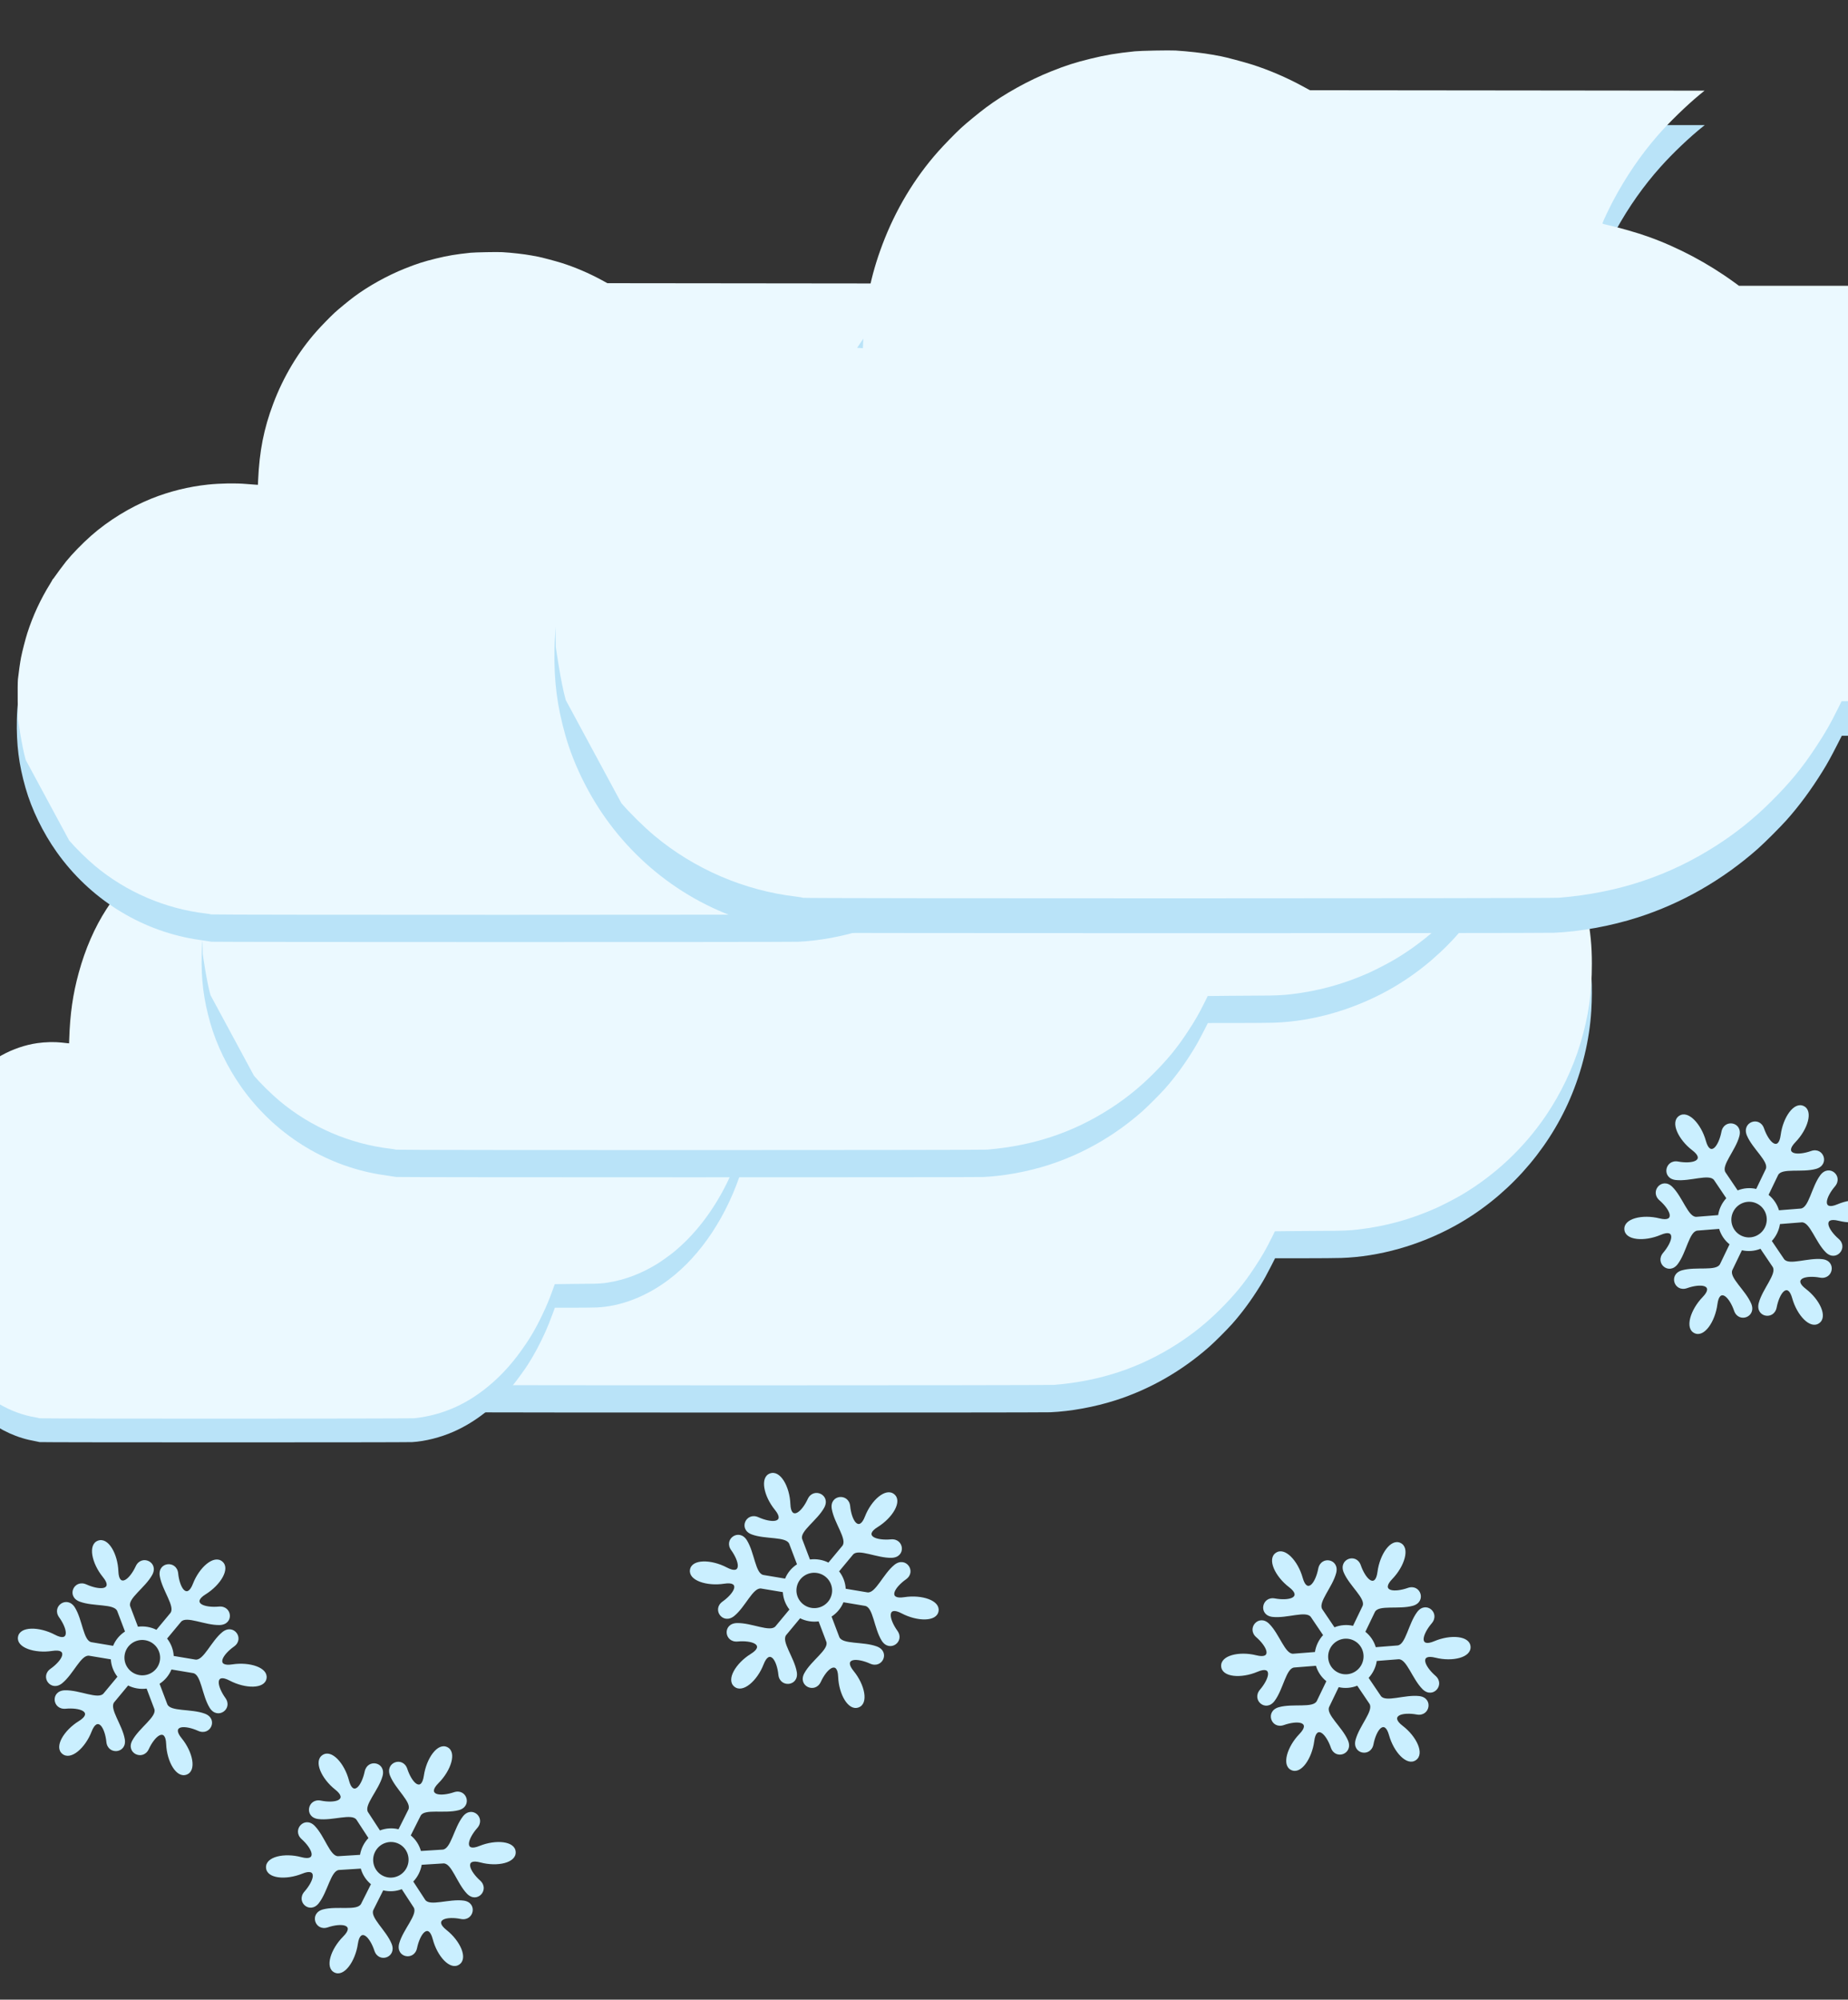 <svg width="110" height="119" viewBox="0 0 110 119" fill="none" xmlns="http://www.w3.org/2000/svg">
<rect x="0" y="0" width="110" height="119" fill="#333333" stroke="none"/>
<g clip-path="url(#clip0_33_96)">
<path fill-rule="evenodd" clip-rule="evenodd" d="M44.706 44.599C45.868 44.661 46.726 44.789 47.69 45.045C48.869 45.358 49.867 45.754 50.867 46.306L51.173 46.474L60.347 46.474L69.521 46.475L69.454 46.528C68.823 47.03 68.038 47.776 67.458 48.426C66.677 49.301 65.995 50.267 65.401 51.34C65.18 51.739 64.762 52.602 64.762 52.659C64.762 52.668 64.834 52.69 64.921 52.709C65.45 52.821 66.224 53.042 66.839 53.255C68.183 53.722 69.623 54.48 70.826 55.353L71.112 55.56H82.743H94.374L94.386 55.614C94.392 55.643 94.405 55.698 94.414 55.735C94.423 55.773 94.465 55.996 94.507 56.231C94.737 57.498 94.803 58.734 94.719 60.152C94.615 61.889 94.173 63.719 93.453 65.391C92.077 68.584 89.611 71.299 86.577 72.963C84.474 74.115 82.094 74.786 79.838 74.861C79.536 74.871 78.526 74.879 77.594 74.879L75.898 74.88L75.673 75.322C75.4 75.858 75.23 76.166 75.014 76.514C74.479 77.38 73.918 78.14 73.323 78.807C73.024 79.141 72.311 79.854 71.992 80.136C70.349 81.589 68.446 82.677 66.406 83.331C65.164 83.729 63.732 83.991 62.512 84.044C61.936 84.069 27.707 84.067 27.593 84.042C27.545 84.032 27.372 84.006 27.208 83.984C27.044 83.963 26.757 83.919 26.569 83.887C23.282 83.331 20.327 81.461 18.369 78.697C17.55 77.541 16.884 76.168 16.518 74.883C16.12 73.485 15.973 72.321 16.004 70.813C16.037 69.195 16.427 67.477 17.108 65.95C17.39 65.316 17.843 64.492 18.166 64.025C18.716 63.229 19.198 62.649 19.817 62.039C21.254 60.62 22.851 59.638 24.753 59.002C26.39 58.454 28.188 58.258 29.983 58.431C30.162 58.448 30.312 58.457 30.319 58.451C30.325 58.444 30.338 58.262 30.347 58.045C30.411 56.481 30.723 54.962 31.272 53.547C31.483 53.002 31.571 52.801 31.774 52.389C32.462 50.999 33.216 49.936 34.345 48.761C34.783 48.305 35.146 47.98 35.741 47.51C37.024 46.496 38.562 45.694 40.207 45.182C40.435 45.111 41.252 44.906 41.524 44.852C41.957 44.765 42.743 44.662 43.226 44.628C43.524 44.607 44.5 44.588 44.706 44.599Z" fill="#B9E3F8"/>
<path fill-rule="evenodd" clip-rule="evenodd" d="M44.903 43.006C45.474 43.041 46.199 43.123 46.624 43.201C46.767 43.227 46.949 43.261 47.029 43.276C47.233 43.313 48.077 43.538 48.422 43.646C49.217 43.896 50.065 44.259 50.823 44.672L51.153 44.852L60.332 44.862L69.512 44.872L69.264 45.076C68.683 45.554 67.856 46.358 67.344 46.944C66.555 47.846 65.854 48.873 65.25 50.012C65.096 50.303 64.799 50.925 64.769 51.023C64.757 51.062 64.767 51.068 64.944 51.108C65.585 51.252 66.355 51.473 66.902 51.668C68.279 52.16 69.67 52.898 70.882 53.78L71.112 53.948H82.748H94.384L94.463 54.361C94.674 55.47 94.754 56.287 94.754 57.345C94.754 59.115 94.564 60.438 94.073 62.086C93.634 63.561 92.891 65.113 91.999 66.419C90.696 68.327 89 69.919 87.015 71.099C86.666 71.306 85.865 71.722 85.495 71.887C83.983 72.564 82.482 72.977 80.828 73.17C80.35 73.226 79.852 73.247 79.033 73.248C78.641 73.248 77.773 73.254 77.104 73.261L75.888 73.274L75.714 73.626C75.363 74.335 75.139 74.726 74.698 75.396C74.042 76.394 73.482 77.073 72.572 77.976C71.803 78.738 70.985 79.394 70.072 79.981C67.861 81.401 65.495 82.187 62.748 82.415C62.33 82.449 27.635 82.452 27.567 82.417C27.541 82.404 27.399 82.38 27.251 82.362C24.833 82.081 22.509 81.081 20.643 79.519C20.165 79.12 19.486 78.451 19.116 78.015L16.529 73.22C16.296 72.406 16.066 70.758 16.066 70.758C16.066 70.758 16.033 68.742 16.067 68.423C16.108 68.036 16.201 67.384 16.254 67.12C16.325 66.757 16.515 66.023 16.627 65.674C16.958 64.643 17.408 63.669 17.986 62.738C18.064 62.612 18.127 62.501 18.127 62.489C18.127 62.479 18.135 62.469 18.144 62.469C18.153 62.469 18.2 62.409 18.249 62.334C18.338 62.199 18.791 61.59 18.937 61.409C19.297 60.964 19.905 60.339 20.421 59.884C21.445 58.98 22.741 58.183 24.017 57.671C25.087 57.242 26.229 56.959 27.376 56.838C28.099 56.762 29.012 56.746 29.636 56.799C29.826 56.815 30.065 56.834 30.167 56.84L30.352 56.852L30.364 56.582C30.442 54.843 30.704 53.508 31.261 52.032C31.868 50.419 32.748 48.949 33.846 47.712C34.13 47.392 34.648 46.86 34.922 46.607C35.158 46.389 35.747 45.905 36.074 45.661C36.924 45.026 38.056 44.397 39.103 43.979C39.804 43.698 40.221 43.565 40.952 43.385C41.657 43.213 42.134 43.133 43 43.042C43.273 43.014 44.614 42.988 44.903 43.006Z" fill="#EBF9FF"/>
<path fill-rule="evenodd" clip-rule="evenodd" d="M13.225 51.395C13.963 51.449 14.508 51.561 15.119 51.784C15.868 52.058 16.502 52.403 17.137 52.885L17.331 53.032L23.155 53.032L28.98 53.032L28.938 53.079C28.537 53.517 28.038 54.168 27.67 54.736C27.174 55.499 26.741 56.342 26.364 57.279C26.224 57.627 25.959 58.38 25.959 58.429C25.959 58.437 26.004 58.457 26.059 58.473C26.395 58.571 26.886 58.764 27.277 58.95C28.13 59.357 29.045 60.019 29.808 60.781L29.99 60.962H37.374H44.759L44.766 61.008C44.77 61.034 44.778 61.082 44.784 61.114C44.789 61.147 44.816 61.342 44.843 61.547C44.989 62.653 45.031 63.731 44.978 64.969C44.912 66.485 44.631 68.082 44.174 69.541C43.3 72.328 41.735 74.697 39.808 76.149C38.474 77.155 36.962 77.741 35.53 77.806C35.338 77.814 34.697 77.822 34.105 77.822L33.029 77.822L32.885 78.209C32.712 78.676 32.604 78.945 32.468 79.249C32.127 80.004 31.771 80.668 31.393 81.25C31.204 81.542 30.751 82.164 30.549 82.41C29.505 83.678 28.297 84.628 27.002 85.198C26.214 85.545 25.305 85.774 24.53 85.82C24.164 85.842 2.433 85.841 2.36 85.819C2.33 85.81 2.22 85.787 2.116 85.768C2.012 85.749 1.829 85.711 1.71 85.684C-0.377 85.198 -2.253 83.566 -3.496 81.154C-4.016 80.145 -4.439 78.947 -4.671 77.826C-4.924 76.605 -5.017 75.589 -4.997 74.274C-4.976 72.861 -4.729 71.362 -4.297 70.029C-4.118 69.476 -3.83 68.756 -3.625 68.35C-3.276 67.655 -2.97 67.148 -2.577 66.616C-1.664 65.378 -0.65 64.521 0.557 63.965C1.596 63.487 2.738 63.316 3.878 63.467C3.991 63.482 4.087 63.49 4.091 63.484C4.095 63.479 4.103 63.319 4.108 63.13C4.149 61.765 4.348 60.439 4.696 59.204C4.83 58.729 4.886 58.553 5.015 58.194C5.452 56.981 5.93 56.053 6.647 55.027C6.925 54.63 7.156 54.346 7.533 53.936C8.348 53.051 9.324 52.351 10.369 51.904C10.513 51.842 11.032 51.663 11.205 51.616C11.48 51.54 11.979 51.45 12.285 51.421C12.475 51.403 13.094 51.386 13.225 51.395Z" fill="#B9E3F8"/>
<path fill-rule="evenodd" clip-rule="evenodd" d="M13.35 50.005C13.713 50.035 14.173 50.107 14.443 50.175C14.534 50.198 14.649 50.228 14.7 50.241C14.829 50.273 15.365 50.469 15.584 50.564C16.089 50.782 16.628 51.099 17.109 51.46L17.318 51.617L23.146 51.625L28.974 51.634L28.817 51.811C28.448 52.229 27.923 52.931 27.598 53.442C27.097 54.229 26.652 55.126 26.268 56.12C26.17 56.374 25.982 56.917 25.963 57.002C25.955 57.036 25.962 57.041 26.074 57.076C26.481 57.202 26.97 57.395 27.317 57.565C28.191 57.994 29.074 58.638 29.843 59.408L29.99 59.555H37.378H44.765L44.815 59.916C44.949 60.883 45 61.596 45 62.519C45 64.064 44.88 65.218 44.568 66.657C44.289 67.944 43.817 69.299 43.251 70.439C42.423 72.103 41.347 73.493 40.086 74.523C39.865 74.704 39.356 75.067 39.122 75.211C38.162 75.802 37.208 76.162 36.159 76.331C35.855 76.379 35.539 76.398 35.019 76.398C34.77 76.398 34.219 76.404 33.794 76.41L33.022 76.421L32.911 76.728C32.689 77.347 32.546 77.689 32.267 78.273C31.85 79.144 31.495 79.737 30.916 80.525C30.429 81.19 29.909 81.762 29.329 82.274C27.926 83.514 26.424 84.2 24.68 84.399C24.415 84.429 2.387 84.431 2.344 84.401C2.327 84.39 2.237 84.368 2.143 84.353C0.608 84.107 -0.868 83.234 -2.053 81.872C-2.356 81.523 -2.787 80.939 -3.022 80.558L-4.664 76.374C-4.812 75.664 -4.958 74.225 -4.958 74.225C-4.958 74.225 -4.979 72.466 -4.958 72.188C-4.932 71.85 -4.872 71.281 -4.839 71.05C-4.793 70.734 -4.673 70.093 -4.602 69.788C-4.392 68.888 -4.106 68.039 -3.739 67.226C-3.69 67.116 -3.65 67.019 -3.65 67.009C-3.65 67 -3.645 66.992 -3.639 66.992C-3.633 66.992 -3.603 66.939 -3.572 66.874C-3.516 66.755 -3.228 66.224 -3.135 66.066C-2.907 65.678 -2.521 65.132 -2.193 64.735C-1.543 63.947 -0.72 63.25 0.09 62.804C0.769 62.43 1.494 62.182 2.223 62.077C2.681 62.01 3.261 61.996 3.657 62.042C3.778 62.057 3.93 62.073 3.994 62.079L4.112 62.09L4.12 61.854C4.169 60.335 4.335 59.171 4.689 57.882C5.074 56.475 5.633 55.192 6.33 54.113C6.51 53.833 6.84 53.368 7.013 53.148C7.163 52.958 7.537 52.535 7.745 52.322C8.284 51.768 9.003 51.219 9.668 50.854C10.113 50.609 10.377 50.493 10.842 50.336C11.289 50.185 11.592 50.116 12.142 50.037C12.315 50.012 13.166 49.99 13.35 50.005Z" fill="#EBF9FF"/>
<path fill-rule="evenodd" clip-rule="evenodd" d="M40.706 30.599C41.868 30.661 42.726 30.789 43.69 31.045C44.869 31.358 45.867 31.754 46.867 32.306L47.173 32.474L56.347 32.474L65.521 32.475L65.454 32.528C64.823 33.03 64.038 33.776 63.458 34.426C62.677 35.301 61.995 36.267 61.401 37.34C61.18 37.739 60.762 38.602 60.762 38.659C60.762 38.668 60.834 38.69 60.921 38.709C61.45 38.821 62.224 39.042 62.839 39.255C64.183 39.722 65.623 40.48 66.826 41.353L67.112 41.56H78.743H90.374L90.386 41.614C90.392 41.643 90.405 41.698 90.414 41.735C90.423 41.773 90.465 41.996 90.507 42.231C90.737 43.498 90.803 44.734 90.719 46.152C90.615 47.889 90.173 49.719 89.453 51.391C88.077 54.584 85.611 57.299 82.577 58.962C80.474 60.115 78.094 60.786 75.838 60.861C75.536 60.87 74.526 60.879 73.594 60.879L71.898 60.88L71.673 61.322C71.4 61.858 71.23 62.166 71.014 62.514C70.479 63.38 69.918 64.14 69.323 64.807C69.024 65.141 68.311 65.854 67.992 66.136C66.349 67.589 64.446 68.677 62.406 69.331C61.164 69.729 59.732 69.991 58.512 70.044C57.936 70.069 23.707 70.067 23.593 70.042C23.545 70.032 23.372 70.006 23.208 69.984C23.044 69.963 22.757 69.919 22.569 69.887C19.282 69.331 16.327 67.461 14.369 64.697C13.55 63.541 12.884 62.168 12.518 60.883C12.12 59.485 11.973 58.321 12.004 56.813C12.037 55.195 12.427 53.477 13.108 51.95C13.39 51.316 13.843 50.492 14.165 50.025C14.716 49.229 15.198 48.649 15.817 48.039C17.254 46.62 18.851 45.638 20.753 45.002C22.39 44.454 24.188 44.258 25.983 44.431C26.162 44.448 26.312 44.457 26.319 44.451C26.325 44.444 26.338 44.262 26.347 44.045C26.411 42.481 26.723 40.962 27.272 39.547C27.483 39.002 27.571 38.801 27.774 38.389C28.462 36.999 29.216 35.936 30.345 34.761C30.783 34.305 31.146 33.98 31.741 33.51C33.024 32.496 34.562 31.694 36.207 31.182C36.435 31.111 37.252 30.906 37.524 30.852C37.957 30.765 38.743 30.662 39.226 30.628C39.524 30.607 40.5 30.588 40.706 30.599Z" fill="#B9E3F8"/>
<path fill-rule="evenodd" clip-rule="evenodd" d="M40.903 29.006C41.474 29.041 42.199 29.123 42.624 29.201C42.767 29.227 42.949 29.261 43.029 29.276C43.233 29.313 44.077 29.538 44.422 29.646C45.217 29.896 46.065 30.259 46.823 30.672L47.153 30.852L56.332 30.862L65.512 30.872L65.264 31.076C64.683 31.554 63.856 32.358 63.344 32.944C62.555 33.846 61.854 34.873 61.25 36.012C61.096 36.303 60.799 36.925 60.769 37.023C60.757 37.062 60.767 37.068 60.944 37.108C61.585 37.252 62.355 37.473 62.902 37.668C64.279 38.16 65.67 38.898 66.882 39.78L67.112 39.948H78.748H90.384L90.463 40.361C90.674 41.47 90.754 42.287 90.754 43.345C90.754 45.115 90.564 46.438 90.073 48.086C89.634 49.561 88.891 51.113 87.999 52.419C86.696 54.327 85 55.919 83.015 57.099C82.666 57.306 81.865 57.722 81.496 57.887C79.983 58.564 78.482 58.977 76.828 59.17C76.35 59.226 75.852 59.247 75.033 59.248C74.641 59.248 73.773 59.254 73.104 59.261L71.888 59.274L71.714 59.626C71.363 60.335 71.139 60.726 70.698 61.396C70.042 62.394 69.482 63.073 68.572 63.976C67.803 64.738 66.985 65.394 66.072 65.981C63.861 67.401 61.495 68.187 58.748 68.415C58.33 68.449 23.635 68.452 23.567 68.417C23.541 68.404 23.399 68.38 23.251 68.362C20.833 68.081 18.509 67.081 16.643 65.519C16.165 65.12 15.486 64.451 15.116 64.015L12.529 59.22C12.296 58.407 12.066 56.758 12.066 56.758C12.066 56.758 12.033 54.742 12.067 54.423C12.108 54.036 12.201 53.384 12.254 53.12C12.325 52.757 12.515 52.023 12.627 51.673C12.958 50.643 13.408 49.669 13.986 48.738C14.064 48.612 14.127 48.501 14.127 48.489C14.127 48.479 14.135 48.469 14.144 48.469C14.153 48.469 14.2 48.409 14.249 48.334C14.338 48.199 14.79 47.59 14.937 47.409C15.297 46.964 15.905 46.339 16.421 45.884C17.445 44.98 18.741 44.183 20.017 43.671C21.087 43.242 22.229 42.959 23.376 42.838C24.099 42.762 25.012 42.746 25.636 42.799C25.826 42.815 26.065 42.834 26.167 42.84L26.352 42.852L26.364 42.582C26.442 40.843 26.704 39.508 27.261 38.032C27.868 36.419 28.748 34.949 29.846 33.712C30.13 33.392 30.648 32.86 30.922 32.607C31.158 32.389 31.747 31.905 32.074 31.661C32.924 31.026 34.056 30.397 35.103 29.979C35.804 29.698 36.221 29.565 36.952 29.385C37.657 29.213 38.134 29.133 39 29.042C39.273 29.014 40.614 28.988 40.903 29.006Z" fill="#EBF9FF"/>
<path fill-rule="evenodd" clip-rule="evenodd" d="M29.706 16.599C30.868 16.661 31.726 16.789 32.69 17.045C33.869 17.358 34.867 17.754 35.867 18.306L36.173 18.474L45.347 18.474L54.521 18.475L54.454 18.528C53.823 19.03 53.038 19.776 52.458 20.426C51.677 21.301 50.995 22.267 50.401 23.34C50.18 23.739 49.762 24.602 49.762 24.659C49.762 24.668 49.834 24.69 49.921 24.709C50.45 24.821 51.224 25.042 51.839 25.255C53.182 25.722 54.623 26.48 55.826 27.353L56.112 27.56H67.743H79.374L79.386 27.614C79.392 27.643 79.405 27.698 79.414 27.735C79.423 27.773 79.465 27.996 79.507 28.231C79.737 29.498 79.803 30.734 79.719 32.152C79.615 33.889 79.173 35.719 78.453 37.391C77.077 40.584 74.612 43.299 71.577 44.962C69.474 46.115 67.094 46.786 64.838 46.861C64.536 46.87 63.526 46.879 62.594 46.879L60.898 46.88L60.673 47.322C60.4 47.858 60.23 48.166 60.014 48.514C59.479 49.38 58.918 50.14 58.322 50.807C58.024 51.141 57.311 51.854 56.992 52.136C55.349 53.589 53.446 54.677 51.406 55.331C50.164 55.729 48.732 55.991 47.512 56.044C46.936 56.069 12.707 56.067 12.593 56.042C12.545 56.032 12.372 56.006 12.208 55.984C12.044 55.963 11.757 55.919 11.569 55.887C8.282 55.331 5.327 53.461 3.369 50.697C2.55 49.541 1.884 48.168 1.518 46.883C1.12 45.485 0.973 44.321 1.004 42.813C1.037 41.195 1.427 39.477 2.108 37.95C2.39 37.316 2.843 36.492 3.166 36.025C3.716 35.229 4.198 34.649 4.817 34.039C6.254 32.62 7.851 31.638 9.753 31.002C11.39 30.454 13.188 30.258 14.983 30.431C15.162 30.448 15.312 30.457 15.319 30.451C15.325 30.444 15.338 30.262 15.347 30.045C15.411 28.481 15.723 26.962 16.272 25.547C16.483 25.002 16.571 24.801 16.774 24.389C17.462 22.999 18.216 21.936 19.345 20.761C19.783 20.305 20.146 19.98 20.741 19.51C22.024 18.496 23.562 17.694 25.207 17.182C25.435 17.111 26.252 16.906 26.524 16.852C26.957 16.765 27.744 16.662 28.226 16.628C28.524 16.607 29.5 16.588 29.706 16.599Z" fill="#B9E3F8"/>
<path fill-rule="evenodd" clip-rule="evenodd" d="M29.903 15.006C30.474 15.04 31.199 15.123 31.624 15.201C31.767 15.227 31.949 15.261 32.029 15.276C32.233 15.313 33.077 15.538 33.422 15.646C34.217 15.896 35.065 16.259 35.823 16.672L36.153 16.852L45.332 16.862L54.512 16.872L54.264 17.076C53.683 17.554 52.856 18.358 52.344 18.944C51.555 19.846 50.854 20.873 50.25 22.012C50.096 22.303 49.799 22.925 49.769 23.023C49.757 23.062 49.767 23.068 49.944 23.108C50.585 23.252 51.355 23.473 51.902 23.668C53.279 24.16 54.67 24.898 55.882 25.78L56.112 25.948H67.748H79.385L79.463 26.361C79.674 27.47 79.754 28.287 79.754 29.345C79.754 31.115 79.564 32.438 79.073 34.086C78.634 35.561 77.891 37.113 76.999 38.419C75.696 40.327 74 41.919 72.015 43.099C71.666 43.306 70.865 43.722 70.496 43.887C68.983 44.564 67.482 44.977 65.828 45.17C65.35 45.226 64.852 45.247 64.033 45.248C63.641 45.248 62.773 45.254 62.104 45.261L60.888 45.274L60.714 45.626C60.363 46.335 60.139 46.726 59.698 47.396C59.042 48.394 58.482 49.073 57.572 49.976C56.803 50.738 55.985 51.394 55.072 51.981C52.861 53.401 50.495 54.187 47.748 54.415C47.33 54.449 12.635 54.452 12.567 54.417C12.541 54.404 12.399 54.38 12.251 54.362C9.833 54.081 7.509 53.081 5.643 51.519C5.165 51.12 4.486 50.451 4.116 50.015L1.529 45.22C1.296 44.407 1.066 42.758 1.066 42.758C1.066 42.758 1.033 40.742 1.067 40.423C1.108 40.036 1.201 39.384 1.254 39.12C1.325 38.757 1.515 38.023 1.627 37.673C1.958 36.643 2.408 35.669 2.986 34.738C3.064 34.612 3.127 34.501 3.127 34.489C3.127 34.479 3.135 34.469 3.144 34.469C3.153 34.469 3.2 34.409 3.249 34.334C3.338 34.199 3.791 33.59 3.937 33.409C4.297 32.964 4.905 32.339 5.421 31.884C6.445 30.98 7.741 30.183 9.017 29.671C10.087 29.242 11.229 28.959 12.376 28.838C13.099 28.762 14.012 28.746 14.636 28.799C14.826 28.815 15.065 28.834 15.167 28.84L15.352 28.852L15.364 28.582C15.441 26.843 15.704 25.509 16.261 24.032C16.868 22.419 17.748 20.949 18.846 19.712C19.13 19.392 19.648 18.86 19.922 18.607C20.158 18.389 20.747 17.905 21.074 17.661C21.924 17.026 23.056 16.397 24.103 15.979C24.804 15.698 25.221 15.565 25.952 15.385C26.657 15.213 27.134 15.133 28 15.042C28.273 15.014 29.614 14.988 29.903 15.006Z" fill="#EBF9FF"/>
<path fill-rule="evenodd" clip-rule="evenodd" d="M69.726 5.046C71.211 5.125 72.31 5.289 73.542 5.616C75.051 6.016 76.328 6.523 77.607 7.229L77.998 7.445L89.735 7.445L101.473 7.446L101.387 7.514C100.579 8.156 99.575 9.111 98.833 9.942C97.833 11.061 96.961 12.297 96.201 13.67C95.919 14.181 95.384 15.284 95.384 15.357C95.384 15.368 95.475 15.397 95.587 15.421C96.264 15.565 97.254 15.847 98.041 16.12C99.76 16.717 101.603 17.687 103.142 18.804L103.507 19.069H118.387H133.268L133.283 19.137C133.291 19.175 133.307 19.245 133.319 19.293C133.33 19.341 133.384 19.626 133.438 19.928C133.732 21.548 133.817 23.129 133.709 24.943C133.577 27.166 133.011 29.507 132.089 31.646C130.329 35.73 127.175 39.204 123.293 41.333C120.603 42.807 117.557 43.665 114.671 43.761C114.285 43.774 112.993 43.784 111.8 43.785L109.631 43.785L109.342 44.352C108.993 45.036 108.776 45.431 108.5 45.876C107.815 46.984 107.097 47.957 106.336 48.81C105.954 49.237 105.041 50.149 104.633 50.51C102.531 52.369 100.097 53.761 97.487 54.597C95.898 55.106 94.066 55.442 92.506 55.509C91.769 55.541 47.977 55.539 47.831 55.507C47.77 55.494 47.549 55.461 47.339 55.433C47.13 55.406 46.762 55.35 46.522 55.309C42.316 54.598 38.536 52.205 36.031 48.669C34.983 47.19 34.131 45.434 33.663 43.79C33.154 42.001 32.966 40.511 33.005 38.583C33.047 36.513 33.546 34.314 34.417 32.361C34.778 31.55 35.358 30.495 35.77 29.899C36.474 28.88 37.091 28.138 37.883 27.357C39.722 25.543 41.765 24.286 44.198 23.472C46.292 22.771 48.593 22.52 50.89 22.742C51.117 22.764 51.31 22.775 51.319 22.767C51.327 22.759 51.343 22.525 51.354 22.248C51.436 20.247 51.836 18.303 52.538 16.493C52.809 15.796 52.92 15.538 53.181 15.012C54.061 13.233 55.025 11.873 56.47 10.37C57.03 9.788 57.494 9.371 58.255 8.77C59.897 7.472 61.865 6.447 63.969 5.791C64.26 5.7 65.305 5.439 65.654 5.369C66.208 5.258 67.214 5.126 67.831 5.083C68.213 5.056 69.461 5.032 69.726 5.046Z" fill="#B9E3F8"/>
<path fill-rule="evenodd" clip-rule="evenodd" d="M69.978 3.007C70.707 3.052 71.635 3.157 72.179 3.257C72.362 3.291 72.595 3.334 72.697 3.353C72.958 3.401 74.038 3.688 74.479 3.827C75.496 4.146 76.581 4.61 77.551 5.14L77.973 5.37L89.717 5.382L101.46 5.395L101.143 5.655C100.4 6.267 99.342 7.296 98.687 8.046C97.678 9.2 96.781 10.514 96.008 11.971C95.81 12.343 95.432 13.139 95.392 13.264C95.377 13.315 95.391 13.321 95.616 13.372C96.436 13.558 97.422 13.84 98.122 14.09C99.883 14.719 101.662 15.663 103.213 16.791L103.508 17.006H118.395H133.281L133.382 17.535C133.652 18.953 133.754 19.999 133.754 21.352C133.754 23.617 133.511 25.309 132.883 27.418C132.321 29.305 131.37 31.291 130.229 32.961C128.562 35.402 126.392 37.439 123.853 38.948C123.406 39.214 122.382 39.745 121.909 39.957C119.974 40.823 118.053 41.351 115.938 41.598C115.326 41.669 114.689 41.697 113.641 41.697C113.139 41.698 112.029 41.705 111.173 41.714L109.617 41.731L109.395 42.181C108.946 43.089 108.659 43.589 108.096 44.446C107.256 45.722 106.54 46.591 105.375 47.746C104.392 48.721 103.345 49.561 102.177 50.311C99.348 52.128 96.322 53.134 92.807 53.425C92.273 53.47 47.885 53.473 47.798 53.429C47.765 53.412 47.584 53.38 47.394 53.358C44.3 52.998 41.327 51.718 38.94 49.721C38.329 49.21 37.46 48.354 36.987 47.796L33.677 41.663C33.379 40.621 33.085 38.512 33.085 38.512C33.085 38.512 33.042 35.933 33.085 35.525C33.138 35.03 33.258 34.196 33.325 33.857C33.416 33.394 33.659 32.455 33.802 32.007C34.225 30.689 34.802 29.443 35.541 28.251C35.64 28.091 35.721 27.948 35.721 27.934C35.721 27.92 35.731 27.908 35.742 27.908C35.754 27.908 35.815 27.831 35.877 27.735C35.991 27.562 36.57 26.783 36.757 26.552C37.218 25.982 37.996 25.182 38.656 24.6C39.966 23.444 41.625 22.424 43.256 21.77C44.625 21.221 46.086 20.858 47.554 20.703C48.479 20.606 49.648 20.586 50.445 20.653C50.688 20.674 50.994 20.698 51.125 20.706L51.362 20.722L51.377 20.376C51.476 18.151 51.812 16.444 52.524 14.555C53.301 12.492 54.427 10.611 55.831 9.029C56.194 8.619 56.858 7.938 57.208 7.615C57.51 7.336 58.263 6.717 58.682 6.404C59.769 5.591 61.217 4.787 62.556 4.252C63.453 3.893 63.986 3.722 64.922 3.493C65.824 3.272 66.434 3.17 67.542 3.054C67.892 3.018 69.607 2.985 69.978 3.007Z" fill="#EBF9FF"/>
<path d="M74.774 98.505C75.776 98.756 75.392 97.962 74.78 97.433C74.169 96.904 74.927 96.019 75.544 96.63C76.161 97.241 76.493 98.452 76.982 98.413C77.374 98.382 78.026 98.331 78.271 98.311C78.299 98.129 78.354 97.947 78.438 97.772C78.522 97.597 78.63 97.441 78.755 97.306C78.618 97.102 78.251 96.56 78.031 96.234C77.757 95.828 76.603 96.323 75.741 96.222C74.879 96.12 75.098 94.975 75.892 95.124C76.687 95.273 77.548 95.078 76.727 94.45C75.906 93.823 75.399 92.781 75.943 92.408C76.486 92.035 77.261 92.891 77.54 93.891C77.818 94.891 78.313 94.154 78.466 93.353C78.62 92.552 79.755 92.765 79.534 93.612C79.313 94.459 78.434 95.362 78.709 95.769C78.929 96.094 79.296 96.637 79.433 96.841C79.778 96.702 80.162 96.667 80.537 96.753C80.644 96.53 80.93 95.936 81.102 95.579C81.316 95.134 80.321 94.38 79.983 93.576C79.645 92.773 80.738 92.385 81.002 93.153C81.267 93.921 81.859 94.571 81.994 93.538C82.129 92.506 82.775 91.537 83.365 91.821C83.955 92.105 83.6 93.214 82.877 93.963C82.153 94.713 83.031 94.77 83.796 94.498C84.562 94.226 84.939 95.323 84.101 95.56C83.262 95.796 82.052 95.488 81.837 95.933C81.665 96.29 81.379 96.884 81.272 97.107C81.572 97.346 81.785 97.668 81.891 98.024C82.136 98.005 82.789 97.953 83.181 97.922C83.67 97.884 83.829 96.634 84.353 95.933C84.877 95.231 85.751 95.987 85.22 96.606C84.69 97.225 84.421 98.071 85.377 97.666C86.333 97.26 87.486 97.332 87.533 97.99C87.579 98.648 86.449 98.901 85.447 98.65C84.445 98.4 84.829 99.194 85.441 99.723C86.052 100.251 85.294 101.136 84.677 100.525C84.06 99.915 83.728 98.704 83.239 98.742C82.847 98.773 82.195 98.825 81.95 98.844C81.923 99.027 81.868 99.208 81.783 99.383C81.699 99.558 81.592 99.715 81.466 99.85C81.603 100.054 81.97 100.596 82.19 100.921C82.464 101.328 83.618 100.832 84.48 100.934C85.343 101.036 85.123 102.18 84.329 102.031C83.534 101.883 82.673 102.078 83.494 102.705C84.315 103.332 84.822 104.374 84.278 104.747C83.735 105.121 82.96 104.264 82.681 103.264C82.402 102.264 81.909 103.001 81.755 103.802C81.601 104.603 80.466 104.391 80.687 103.543C80.909 102.697 81.787 101.794 81.512 101.387C81.292 101.061 80.926 100.518 80.788 100.315C80.443 100.454 80.059 100.488 79.684 100.403C79.577 100.625 79.291 101.22 79.119 101.576C78.905 102.022 79.9 102.776 80.239 103.579C80.576 104.382 79.483 104.771 79.219 104.003C78.954 103.235 78.363 102.584 78.228 103.617C78.093 104.65 77.446 105.619 76.856 105.335C76.267 105.051 76.622 103.941 77.345 103.192C78.068 102.442 77.19 102.385 76.425 102.657C75.659 102.929 75.282 101.832 76.12 101.596C76.959 101.359 78.169 101.668 78.384 101.222C78.556 100.866 78.842 100.271 78.949 100.049C78.649 99.809 78.436 99.487 78.33 99.131C78.085 99.15 77.432 99.202 77.04 99.233C76.551 99.272 76.393 100.522 75.868 101.223C75.344 101.924 74.471 101.169 75.001 100.549C75.531 99.93 75.8 99.084 74.844 99.49C73.888 99.895 72.735 99.823 72.688 99.165C72.642 98.508 73.772 98.254 74.774 98.505ZM79.65 99.535C80.173 99.787 80.804 99.563 81.058 99.034C81.313 98.505 81.095 97.873 80.572 97.621C80.048 97.368 79.418 97.593 79.163 98.121C78.908 98.65 79.126 99.283 79.65 99.535Z" fill="#CAEFFF"/>
<path d="M98.774 72.505C99.776 72.756 99.392 71.962 98.78 71.433C98.169 70.904 98.927 70.019 99.544 70.63C100.161 71.241 100.493 72.452 100.982 72.413C101.374 72.382 102.026 72.331 102.271 72.311C102.299 72.129 102.354 71.947 102.438 71.772C102.522 71.597 102.63 71.441 102.755 71.306C102.618 71.102 102.251 70.56 102.032 70.234C101.757 69.828 100.603 70.323 99.741 70.222C98.879 70.12 99.098 68.975 99.892 69.124C100.687 69.273 101.548 69.078 100.727 68.45C99.906 67.823 99.399 66.781 99.943 66.408C100.486 66.035 101.261 66.891 101.54 67.891C101.818 68.891 102.313 68.154 102.466 67.353C102.62 66.552 103.755 66.765 103.534 67.612C103.313 68.459 102.434 69.362 102.709 69.769C102.929 70.094 103.296 70.637 103.433 70.841C103.778 70.702 104.163 70.667 104.537 70.753C104.644 70.53 104.93 69.936 105.102 69.579C105.316 69.134 104.321 68.38 103.983 67.576C103.645 66.773 104.738 66.385 105.002 67.153C105.267 67.921 105.859 68.571 105.994 67.538C106.129 66.506 106.775 65.537 107.365 65.821C107.955 66.105 107.6 67.214 106.877 67.963C106.153 68.713 107.031 68.77 107.796 68.498C108.562 68.226 108.939 69.323 108.101 69.56C107.262 69.796 106.052 69.488 105.837 69.933C105.665 70.29 105.379 70.884 105.272 71.107C105.572 71.346 105.785 71.668 105.891 72.024C106.136 72.005 106.789 71.953 107.181 71.922C107.67 71.884 107.828 70.634 108.353 69.933C108.877 69.231 109.751 69.987 109.22 70.606C108.69 71.225 108.421 72.071 109.377 71.666C110.333 71.26 111.486 71.332 111.533 71.99C111.579 72.648 110.449 72.901 109.447 72.65C108.445 72.4 108.829 73.194 109.441 73.723C110.052 74.251 109.294 75.136 108.677 74.525C108.06 73.915 107.728 72.704 107.239 72.742C106.847 72.773 106.195 72.825 105.95 72.844C105.923 73.027 105.867 73.208 105.783 73.383C105.699 73.558 105.592 73.715 105.466 73.85C105.603 74.054 105.97 74.596 106.19 74.921C106.464 75.328 107.618 74.832 108.48 74.934C109.343 75.036 109.123 76.18 108.329 76.031C107.534 75.883 106.673 76.078 107.494 76.705C108.315 77.332 108.822 78.374 108.278 78.747C107.735 79.121 106.96 78.264 106.681 77.264C106.402 76.264 105.909 77.001 105.755 77.802C105.601 78.603 104.466 78.391 104.687 77.543C104.909 76.697 105.787 75.794 105.512 75.387C105.292 75.061 104.926 74.518 104.788 74.315C104.443 74.454 104.059 74.488 103.685 74.403C103.577 74.625 103.291 75.22 103.119 75.576C102.905 76.022 103.9 76.776 104.239 77.579C104.576 78.382 103.483 78.77 103.219 78.003C102.955 77.235 102.363 76.584 102.227 77.617C102.092 78.65 101.446 79.619 100.857 79.335C100.267 79.051 100.622 77.941 101.345 77.192C102.068 76.442 101.19 76.385 100.425 76.657C99.659 76.929 99.282 75.832 100.12 75.596C100.959 75.359 102.169 75.668 102.384 75.222C102.556 74.866 102.842 74.271 102.949 74.049C102.649 73.809 102.436 73.487 102.33 73.131C102.085 73.15 101.432 73.202 101.04 73.233C100.551 73.272 100.393 74.522 99.868 75.223C99.344 75.924 98.471 75.169 99.001 74.549C99.531 73.93 99.8 73.084 98.844 73.49C97.888 73.895 96.735 73.823 96.688 73.165C96.642 72.508 97.772 72.254 98.774 72.505ZM103.65 73.535C104.173 73.787 104.804 73.563 105.058 73.034C105.313 72.505 105.095 71.873 104.572 71.621C104.048 71.368 103.417 71.593 103.163 72.121C102.908 72.65 103.126 73.283 103.65 73.535Z" fill="#CAEFFF"/>
<path d="M9.891 103.791C9.852 102.759 9.196 103.349 8.859 104.085C8.522 104.82 7.461 104.339 7.875 103.576C8.289 102.813 9.359 102.156 9.185 101.697C9.046 101.33 8.814 100.718 8.727 100.488C8.544 100.512 8.354 100.51 8.163 100.478C7.971 100.446 7.791 100.387 7.626 100.304C7.469 100.493 7.051 100.996 6.8 101.298C6.486 101.676 7.285 102.645 7.428 103.501C7.571 104.358 6.411 104.467 6.332 103.663C6.252 102.858 5.825 102.086 5.451 103.049C5.079 104.013 4.22 104.79 3.71 104.373C3.2 103.956 3.805 102.972 4.688 102.425C5.57 101.878 4.724 101.61 3.912 101.686C3.1 101.762 2.987 100.613 3.862 100.589C4.737 100.564 5.85 101.156 6.163 100.778C6.415 100.476 6.833 99.972 6.99 99.783C6.761 99.491 6.62 99.131 6.597 98.748C6.354 98.707 5.703 98.599 5.312 98.534C4.825 98.452 4.379 99.618 3.703 100.168C3.026 100.717 2.347 99.776 3.01 99.307C3.674 98.839 4.133 98.088 3.104 98.247C2.075 98.406 0.963 98.056 1.071 97.411C1.179 96.766 2.344 96.796 3.265 97.281C4.187 97.766 3.997 96.907 3.521 96.249C3.047 95.59 3.994 94.921 4.456 95.659C4.917 96.399 4.959 97.647 5.447 97.728C5.837 97.794 6.488 97.902 6.732 97.943C6.877 97.588 7.128 97.294 7.44 97.092C7.353 96.862 7.121 96.25 6.981 95.882C6.808 95.423 5.563 95.621 4.743 95.313C3.924 95.006 4.404 93.956 5.147 94.292C5.89 94.628 6.777 94.65 6.121 93.846C5.465 93.041 5.212 91.914 5.83 91.685C6.448 91.456 7.008 92.471 7.046 93.503C7.086 94.535 7.742 93.944 8.078 93.209C8.415 92.475 9.476 92.955 9.063 93.718C8.649 94.481 7.579 95.138 7.753 95.597C7.892 95.965 8.124 96.577 8.211 96.806C8.393 96.781 8.583 96.784 8.775 96.816C8.966 96.848 9.146 96.907 9.311 96.99C9.469 96.801 9.887 96.298 10.137 95.996C10.452 95.618 9.653 94.649 9.51 93.793C9.366 92.936 10.526 92.828 10.606 93.632C10.685 94.436 11.113 95.208 11.486 94.245C11.858 93.282 12.717 92.504 13.227 92.921C13.738 93.338 13.132 94.322 12.25 94.87C11.368 95.417 12.214 95.684 13.025 95.608C13.837 95.532 13.951 96.681 13.075 96.706C12.2 96.73 11.088 96.139 10.774 96.516C10.523 96.819 10.104 97.322 9.947 97.511C10.177 97.803 10.318 98.163 10.34 98.546C10.584 98.587 11.235 98.695 11.625 98.761C12.113 98.842 12.558 97.676 13.235 97.126C13.911 96.578 14.59 97.518 13.927 97.987C13.263 98.455 12.804 99.206 13.834 99.047C14.863 98.888 15.974 99.237 15.866 99.883C15.758 100.529 14.594 100.498 13.672 100.013C12.75 99.528 12.941 100.387 13.416 101.046C13.89 101.705 12.943 102.374 12.482 101.635C12.02 100.895 11.978 99.647 11.491 99.566C11.1 99.501 10.449 99.392 10.206 99.351C10.06 99.706 9.81 100 9.498 100.202C9.585 100.432 9.817 101.044 9.956 101.412C10.13 101.871 11.374 101.673 12.194 101.981C13.014 102.289 12.533 103.338 11.79 103.002C11.047 102.666 10.16 102.645 10.816 103.449C11.473 104.253 11.726 105.381 11.107 105.609C10.489 105.838 9.93 104.823 9.891 103.791ZM9.517 98.822C9.612 98.249 9.221 97.706 8.642 97.609C8.063 97.513 7.517 97.899 7.421 98.472C7.325 99.045 7.717 99.588 8.295 99.685C8.874 99.781 9.421 99.395 9.517 98.822Z" fill="#CAEFFF"/>
<path d="M49.891 99.791C49.852 98.759 49.196 99.349 48.859 100.085C48.522 100.82 47.461 100.339 47.875 99.576C48.289 98.813 49.359 98.156 49.185 97.697C49.046 97.33 48.814 96.718 48.727 96.488C48.544 96.513 48.354 96.51 48.163 96.478C47.971 96.446 47.791 96.387 47.626 96.304C47.469 96.493 47.051 96.996 46.8 97.298C46.486 97.676 47.285 98.645 47.428 99.501C47.571 100.358 46.411 100.467 46.332 99.662C46.252 98.858 45.825 98.086 45.451 99.049C45.079 100.013 44.22 100.79 43.71 100.373C43.2 99.956 43.805 98.972 44.688 98.425C45.569 97.878 44.724 97.61 43.912 97.686C43.1 97.762 42.987 96.613 43.862 96.589C44.737 96.564 45.85 97.156 46.163 96.778C46.415 96.476 46.833 95.972 46.99 95.783C46.761 95.491 46.62 95.131 46.597 94.748C46.354 94.707 45.703 94.599 45.312 94.534C44.825 94.452 44.379 95.618 43.703 96.168C43.026 96.716 42.347 95.776 43.011 95.307C43.674 94.839 44.133 94.088 43.104 94.247C42.075 94.406 40.963 94.056 41.071 93.411C41.179 92.766 42.344 92.796 43.265 93.281C44.187 93.766 43.997 92.907 43.522 92.249C43.047 91.59 43.994 90.921 44.456 91.659C44.917 92.399 44.959 93.647 45.447 93.728C45.837 93.794 46.488 93.902 46.732 93.943C46.877 93.588 47.127 93.294 47.44 93.092C47.353 92.862 47.121 92.25 46.981 91.882C46.808 91.423 45.563 91.621 44.743 91.313C43.924 91.006 44.404 89.956 45.147 90.292C45.89 90.628 46.777 90.65 46.121 89.846C45.465 89.041 45.212 87.914 45.83 87.685C46.448 87.456 47.008 88.471 47.046 89.503C47.086 90.535 47.742 89.944 48.078 89.209C48.415 88.475 49.477 88.955 49.062 89.718C48.648 90.481 47.579 91.138 47.752 91.597C47.892 91.965 48.124 92.577 48.211 92.806C48.393 92.781 48.583 92.784 48.775 92.816C48.966 92.848 49.146 92.907 49.311 92.99C49.469 92.801 49.887 92.298 50.137 91.996C50.452 91.618 49.653 90.649 49.51 89.793C49.366 88.936 50.526 88.828 50.606 89.632C50.685 90.436 51.113 91.208 51.486 90.245C51.858 89.282 52.717 88.504 53.227 88.921C53.738 89.338 53.132 90.322 52.25 90.87C51.368 91.417 52.214 91.684 53.025 91.608C53.837 91.532 53.951 92.681 53.075 92.706C52.2 92.73 51.088 92.139 50.774 92.516C50.523 92.819 50.104 93.322 49.947 93.511C50.177 93.803 50.318 94.163 50.34 94.546C50.584 94.587 51.235 94.695 51.625 94.761C52.112 94.842 52.558 93.676 53.235 93.126C53.911 92.578 54.59 93.518 53.927 93.987C53.263 94.455 52.804 95.206 53.834 95.047C54.863 94.888 55.974 95.237 55.866 95.883C55.758 96.529 54.594 96.498 53.672 96.013C52.75 95.528 52.941 96.387 53.416 97.046C53.891 97.705 52.943 98.374 52.481 97.635C52.02 96.895 51.978 95.647 51.49 95.566C51.1 95.501 50.449 95.392 50.206 95.351C50.06 95.706 49.81 96 49.498 96.202C49.585 96.432 49.817 97.044 49.956 97.412C50.13 97.871 51.374 97.673 52.194 97.981C53.014 98.289 52.533 99.338 51.79 99.002C51.047 98.666 50.16 98.645 50.816 99.449C51.473 100.253 51.726 101.381 51.107 101.609C50.489 101.838 49.93 100.823 49.891 99.791ZM49.517 94.822C49.612 94.249 49.221 93.706 48.642 93.609C48.063 93.513 47.517 93.899 47.421 94.472C47.325 95.045 47.717 95.588 48.295 95.685C48.874 95.781 49.421 95.395 49.517 94.822Z" fill="#CAEFFF"/>
<path d="M17.931 110.518C18.929 110.785 18.558 109.985 17.954 109.446C17.352 108.907 18.124 108.035 18.731 108.656C19.338 109.277 19.65 110.493 20.14 110.462C20.532 110.437 21.185 110.396 21.43 110.381C21.461 110.199 21.519 110.018 21.606 109.844C21.693 109.671 21.803 109.516 21.931 109.383C21.797 109.177 21.439 108.629 21.224 108.3C20.956 107.889 19.795 108.366 18.934 108.25C18.074 108.135 18.311 106.994 19.104 107.155C19.896 107.317 20.759 107.136 19.949 106.495C19.139 105.855 18.648 104.805 19.198 104.441C19.747 104.076 20.508 104.945 20.771 105.95C21.033 106.953 21.539 106.225 21.706 105.427C21.873 104.628 23.004 104.859 22.769 105.702C22.535 106.546 21.641 107.435 21.909 107.845C22.124 108.175 22.482 108.723 22.616 108.929C22.963 108.796 23.348 108.767 23.721 108.859C23.832 108.638 24.128 108.048 24.305 107.694C24.527 107.253 23.544 106.483 23.218 105.674C22.893 104.866 23.992 104.495 24.245 105.267C24.497 106.039 25.078 106.699 25.23 105.669C25.382 104.638 26.044 103.68 26.629 103.973C27.213 104.267 26.841 105.371 26.106 106.108C25.37 106.846 26.247 106.917 27.017 106.657C27.786 106.398 28.146 107.501 27.304 107.724C26.461 107.946 25.256 107.619 25.035 108.06C24.857 108.414 24.561 109.004 24.45 109.225C24.747 109.469 24.954 109.794 25.055 110.152C25.3 110.137 25.953 110.096 26.346 110.071C26.836 110.041 27.014 108.793 27.55 108.101C28.085 107.408 28.947 108.177 28.406 108.788C27.866 109.399 27.584 110.24 28.546 109.85C29.508 109.46 30.66 109.551 30.696 110.209C30.732 110.867 29.598 111.102 28.6 110.835C27.602 110.569 27.973 111.369 28.576 111.908C29.179 112.446 28.407 113.319 27.8 112.698C27.193 112.077 26.881 110.861 26.391 110.892C25.999 110.917 25.346 110.958 25.101 110.973C25.07 111.155 25.012 111.336 24.925 111.509C24.838 111.683 24.728 111.838 24.6 111.971C24.734 112.177 25.092 112.724 25.306 113.053C25.574 113.465 26.736 112.988 27.596 113.104C28.457 113.219 28.219 114.359 27.427 114.198C26.635 114.037 25.771 114.218 26.582 114.858C27.392 115.498 27.882 116.548 27.333 116.913C26.784 117.278 26.022 116.408 25.76 115.404C25.497 114.4 24.992 115.129 24.825 115.927C24.658 116.725 23.527 116.495 23.762 115.651C23.997 114.808 24.89 113.92 24.622 113.508C24.407 113.179 24.049 112.63 23.915 112.425C23.568 112.558 23.183 112.586 22.81 112.495C22.699 112.716 22.403 113.305 22.226 113.659C22.004 114.101 22.987 114.871 23.312 115.679C23.637 116.488 22.538 116.859 22.286 116.087C22.034 115.315 21.453 114.654 21.301 115.685C21.149 116.715 20.487 117.674 19.903 117.381C19.317 117.087 19.69 115.983 20.425 115.246C21.161 114.508 20.284 114.436 19.514 114.696C18.745 114.955 18.385 113.853 19.227 113.63C20.07 113.407 21.275 113.735 21.496 113.293C21.674 112.939 21.97 112.35 22.08 112.129C21.784 111.885 21.577 111.559 21.476 111.201C21.231 111.217 20.578 111.258 20.185 111.282C19.695 111.314 19.517 112.561 18.981 113.253C18.445 113.945 17.584 113.177 18.124 112.566C18.665 111.955 18.947 111.114 17.985 111.504C17.022 111.893 15.871 111.803 15.835 111.144C15.799 110.486 16.933 110.251 17.931 110.518ZM22.789 111.627C23.308 111.887 23.943 111.673 24.206 111.149C24.469 110.624 24.261 109.988 23.742 109.727C23.223 109.467 22.588 109.681 22.325 110.205C22.062 110.73 22.27 111.366 22.789 111.627Z" fill="#CAEFFF"/>
</g>
<defs>
<clipPath id="clip0_33_96">
<rect width="110" height="119" fill="white"/>
</clipPath>
</defs>
</svg>
